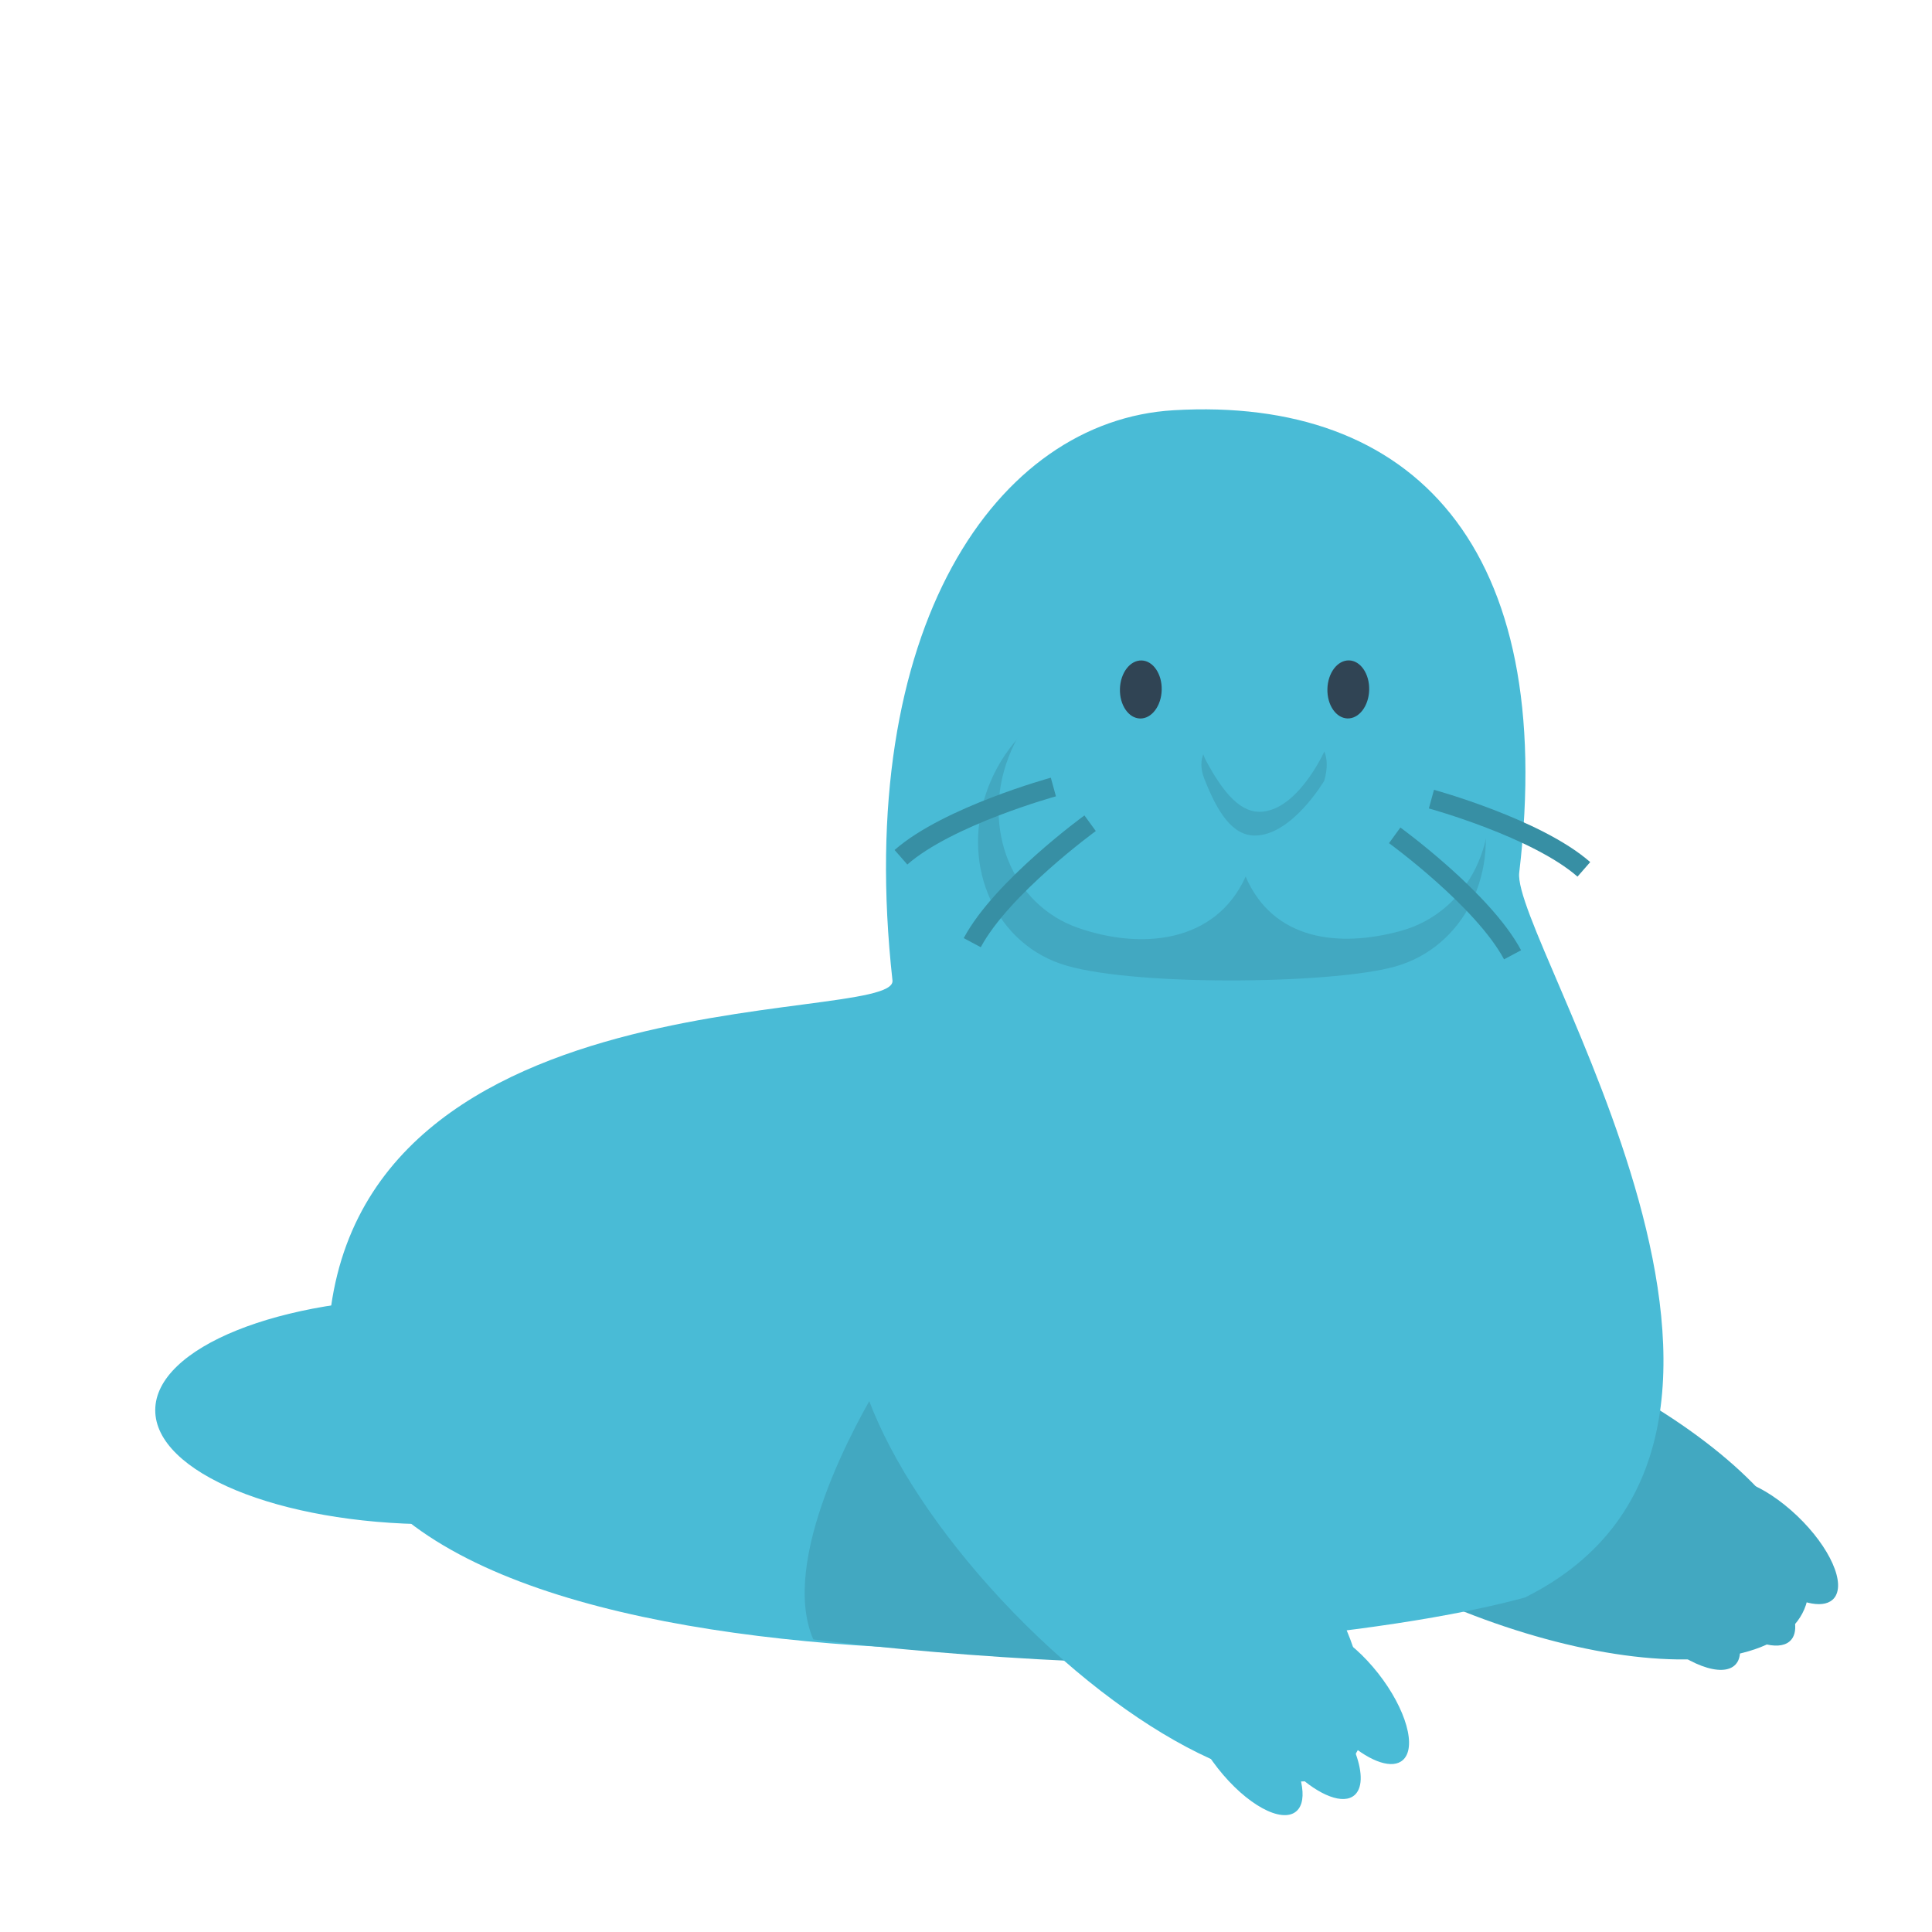 <?xml version="1.0" encoding="utf-8"?>
<!-- Generator: Adobe Illustrator 17.0.0, SVG Export Plug-In . SVG Version: 6.00 Build 0)  -->
<!DOCTYPE svg PUBLIC "-//W3C//DTD SVG 1.1//EN" "http://www.w3.org/Graphics/SVG/1.1/DTD/svg11.dtd">
<svg version="1.1" id="Layer_1" xmlns="http://www.w3.org/2000/svg" xmlns:xlink="http://www.w3.org/1999/xlink" x="0px" y="0px"
	 width="100px" height="100px" viewBox="0 0 100 100" enable-background="new 0 0 100 100" xml:space="preserve">
<ellipse transform="matrix(-0.92 -0.392 0.392 -0.92 118.857 177.35)" fill="#42A8C1" cx="77.533" cy="76.542" rx="17.238" ry="7.031"/>
<path fill="#49BBD6" d="M46.194,50.747c-2.019-18.247,5.381-28.973,14.55-29.513c12.391-0.729,19.891,7.066,17.891,23.932
	c-0.408,3.442,16.797,29.293,0.297,37.52c-14.125,3.875-61.049,6.228-61.947-11.306C15.885,49.905,46.467,53.208,46.194,50.747z"/>
<ellipse transform="matrix(-1 -0.004 0.004 -1 44.483 146.174)" fill="#49BBD6" cx="22.381" cy="73.045" rx="14.359" ry="5.857"/>
<path fill="#42A8C1" d="M60.622,79.162c-8.09-5.018-12.944-11.02-14.991-7.72c-1.31,2.112-5.311,9.322-3.534,13.415
	c7.5,0.937,19.441,1.719,26.574,0.967C66.688,83.551,63.928,81.213,60.622,79.162z"/>
<path fill="#49BBD6" d="M69.462,91.556c3.083-2.295,0.199-9.922-6.442-17.036S48.495,63.5,45.412,65.795
	c-3.083,2.295-0.199,9.922,6.442,17.036S66.379,93.851,69.462,91.556z"/>
<path fill="#42A8C1" d="M51.165,40.711c1.484-3.831,5.551-5.938,9.084-4.706c1.636,0.57,5.759,0.342,7.588-0.161
	c3.615-0.995,7.517,1.376,8.716,5.296c1.199,3.92-0.76,7.903-4.375,8.898c-3.347,0.921-13.901,1.025-17.303-0.161
	C51.342,48.645,49.681,44.541,51.165,40.711z"/>
<path fill="#49BBD6" d="M52.212,39.167c1.434-3.702,5.364-5.738,8.778-4.548c1.581,0.551,5.565,0.331,7.332-0.155
	c3.493-0.961,7.264,1.33,8.422,5.117c1.158,3.788-0.734,7.637-4.227,8.599c-3.234,0.89-6.626,0.483-8.043-2.809
	c-1.555,3.443-5.39,3.8-8.677,2.654C52.383,46.834,50.778,42.868,52.212,39.167z"/>
<g>
	
		<ellipse transform="matrix(1 0.027 -0.027 1 0.994 -1.594)" fill="#304454" cx="59.018" cy="35.688" rx="1.081" ry="1.502"/>
	
		<ellipse transform="matrix(1 0.027 -0.027 1 0.998 -1.887)" fill="#304454" cx="69.753" cy="35.688" rx="1.081" ry="1.502"/>
</g>
<path fill="#42A8C1" d="M68.542,40.412c0,0-1.669,2.83-3.584,2.835c-1.157,0.002-1.926-1.158-2.628-2.952
	c-0.806-2.068,1.902-2.821,3.153-2.777C66.619,37.561,69.291,37.827,68.542,40.412z"/>
<path fill="#49BBD6" d="M68.617,38.753c0,0-1.31,3.013-3.21,3.253c-1.148,0.144-2.053-0.913-2.97-2.608
	c-1.053-1.954,1.542-3.033,2.789-3.142C66.36,36.16,69.044,36.097,68.617,38.753z"/>
<g>
	<path fill="none" stroke="#378FA4" stroke-miterlimit="10" d="M72.189,43.237c0,0,4.577,3.327,6.101,6.183"/>
	<path fill="none" stroke="#378FA4" stroke-miterlimit="10" d="M74.09,41.363c0,0,5.442,1.492,7.89,3.635"/>
</g>
<g>
	<path fill="none" stroke="#378FA4" stroke-miterlimit="10" d="M56.424,42.61c0,0-4.577,3.327-6.101,6.183"/>
	<path fill="none" stroke="#378FA4" stroke-miterlimit="10" d="M54.523,40.736c0,0-5.442,1.492-7.89,3.635"/>
</g>
<path fill="#49BBD6" d="M71.059,86.277c-1.534-1.791-3.28-2.584-3.9-1.772c-0.359,0.471-0.25,1.381,0.194,2.409
	c-1.153-0.915-2.232-1.2-2.692-0.597c-0.265,0.347-0.269,0.936-0.082,1.63c-1.238-1.067-2.434-1.441-2.925-0.799
	c-0.62,0.812,0.121,2.922,1.655,4.713c1.534,1.791,3.28,2.584,3.9,1.772c0.265-0.347,0.269-0.936,0.082-1.63
	c1.238,1.067,2.434,1.441,2.925,0.799c0.359-0.471,0.25-1.381-0.194-2.409c1.153,0.915,2.232,1.2,2.692,0.597
	C73.333,90.178,72.593,88.067,71.059,86.277z"/>
<path fill="#42A8C1" d="M92.704,78.171c-1.774-1.553-3.615-2.09-4.113-1.197c-0.288,0.517-0.051,1.403,0.535,2.356
	c-1.271-0.742-2.38-0.869-2.75-0.207c-0.213,0.381-0.132,0.965,0.152,1.625c-1.377-0.879-2.615-1.079-3.009-0.373
	c-0.498,0.892,0.536,2.875,2.31,4.429c1.774,1.553,3.615,2.09,4.113,1.197c0.213-0.381,0.132-0.965-0.152-1.625
	c1.378,0.879,2.615,1.079,3.009,0.373c0.288-0.517,0.051-1.403-0.535-2.356c1.271,0.742,2.38,0.869,2.75,0.207
	C95.512,81.707,94.478,79.724,92.704,78.171z"/>
</svg>
